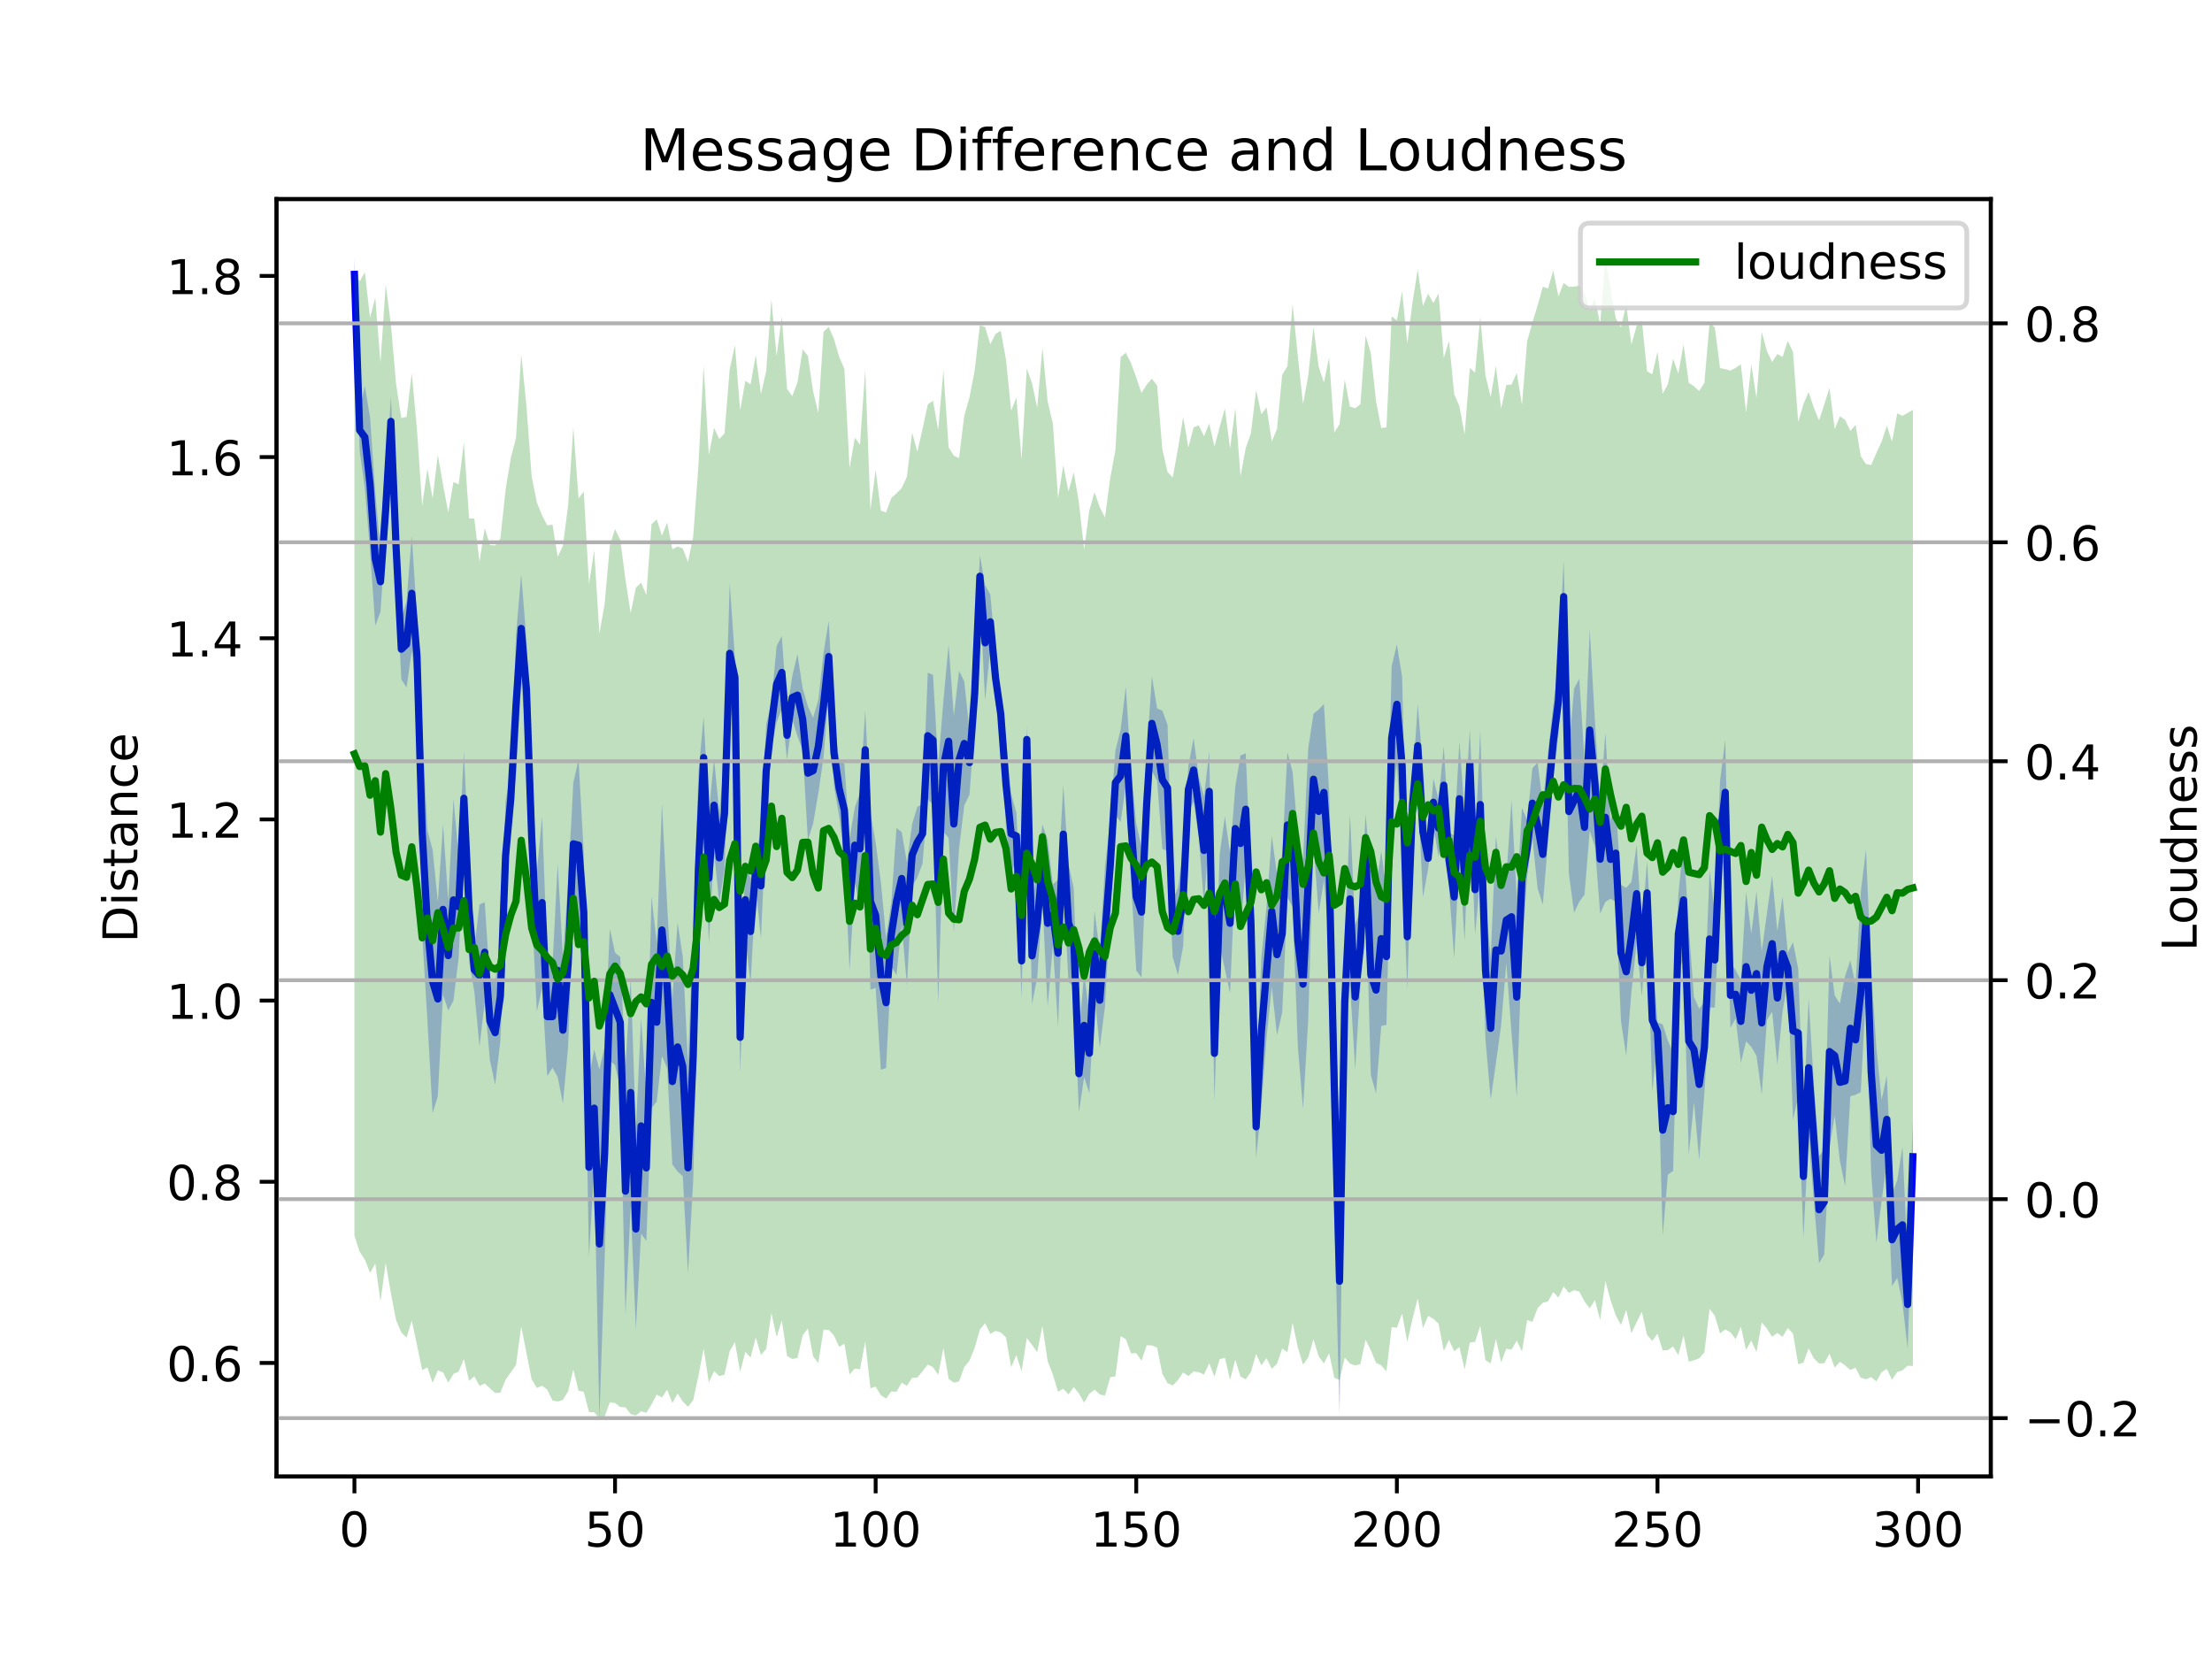 <?xml version="1.0" encoding="utf-8" standalone="no"?>
<!DOCTYPE svg PUBLIC "-//W3C//DTD SVG 1.1//EN"
  "http://www.w3.org/Graphics/SVG/1.1/DTD/svg11.dtd">
<!-- Created with matplotlib (https://matplotlib.org/) -->
<svg height="345.6pt" version="1.1" viewBox="0 0 460.8 345.6" width="460.8pt" xmlns="http://www.w3.org/2000/svg" xmlns:xlink="http://www.w3.org/1999/xlink">
 <defs>
  <style type="text/css">
*{stroke-linecap:butt;stroke-linejoin:round;}
  </style>
 </defs>
 <g id="figure_1">
  <g id="patch_1">
   <path d="M 0 345.6 
L 460.8 345.6 
L 460.8 0 
L 0 0 
z
" style="fill:#ffffff;"/>
  </g>
  <g id="axes_1">
   <g id="patch_2">
    <path d="M 57.6 307.584 
L 414.72 307.584 
L 414.72 41.472 
L 57.6 41.472 
z
" style="fill:#ffffff;"/>
   </g>
   <g id="PolyCollection_1">
    <path clip-path="url(#p21786f2e93)" d="M 73.833 53.568 
L 73.833 60.737 
L 74.919 93.873 
L 76.004 101.722 
L 77.09 114.941 
L 78.176 130.348 
L 79.262 127.458 
L 80.348 111.859 
L 81.433 92.95 
L 82.519 119.979 
L 83.605 141.512 
L 84.691 143.208 
L 85.777 135.651 
L 86.862 144.731 
L 87.948 194.686 
L 89.034 212.501 
L 90.12 231.883 
L 91.206 228.38 
L 92.291 207.198 
L 93.377 210.508 
L 94.463 208.463 
L 95.549 199.538 
L 96.635 175.98 
L 97.72 200.328 
L 98.806 206.539 
L 99.892 218.005 
L 100.978 208.792 
L 102.064 220.902 
L 103.149 225.956 
L 104.235 216.887 
L 105.321 189.771 
L 106.407 171.521 
L 107.493 161.58 
L 108.578 142.191 
L 109.664 153.99 
L 110.75 188.903 
L 111.836 210.668 
L 112.922 205.953 
L 114.007 224.181 
L 115.093 222.424 
L 116.179 224.357 
L 117.265 229.876 
L 118.351 218.042 
L 119.436 188.53 
L 120.522 193.87 
L 121.608 202.205 
L 122.694 261.907 
L 123.78 243.083 
L 124.865 295.488 
L 125.951 262.764 
L 127.037 220.978 
L 128.123 221.876 
L 129.209 226.548 
L 130.294 273.877 
L 131.38 251.433 
L 132.466 276.855 
L 133.552 256.976 
L 134.638 258.526 
L 135.723 230.877 
L 136.809 229.459 
L 137.895 219.99 
L 138.981 222.552 
L 140.067 242.593 
L 141.152 244.048 
L 142.238 245.033 
L 143.324 265.228 
L 144.41 245.921 
L 145.496 200.912 
L 146.581 166.341 
L 147.667 196.476 
L 148.753 177.455 
L 149.839 188.118 
L 150.925 181.077 
L 152.01 150.637 
L 153.096 145.078 
L 154.182 223.392 
L 155.268 195.48 
L 156.354 204.972 
L 157.439 184.887 
L 158.525 195.529 
L 159.611 170.403 
L 160.697 155.696 
L 161.783 150.454 
L 162.868 147.684 
L 163.954 158.334 
L 165.04 149.789 
L 166.126 153.364 
L 167.212 156.288 
L 168.297 175.006 
L 169.383 171.583 
L 170.469 165.265 
L 171.555 157.82 
L 172.641 144.213 
L 173.726 163.6 
L 174.812 170.102 
L 175.898 178.425 
L 176.984 202.12 
L 178.07 183.894 
L 179.155 188.537 
L 180.241 164.454 
L 181.327 206.141 
L 182.413 205.808 
L 183.499 222.844 
L 184.584 222.491 
L 185.67 201.345 
L 186.756 203.098 
L 187.842 192.643 
L 188.928 205.282 
L 190.013 184.612 
L 191.099 182.831 
L 192.185 179.889 
L 193.271 166.385 
L 194.357 167.732 
L 195.442 208.991 
L 196.528 173.265 
L 197.614 174.555 
L 198.7 194.178 
L 199.786 176.838 
L 200.871 167.814 
L 201.957 165.565 
L 203.043 151.126 
L 204.129 124.41 
L 205.215 145.904 
L 206.3 135.211 
L 207.386 146.71 
L 208.472 151.445 
L 209.558 172.405 
L 210.644 181.966 
L 211.729 178.998 
L 212.815 208.02 
L 213.901 156.92 
L 214.987 209.226 
L 216.073 203.641 
L 217.158 188.085 
L 218.244 209.639 
L 219.33 196.934 
L 220.416 213.863 
L 221.502 184.024 
L 222.587 204.51 
L 223.673 205.598 
L 224.759 231.697 
L 225.845 224.369 
L 226.931 227.751 
L 228.016 207.5 
L 229.102 218.263 
L 230.188 209.672 
L 231.274 189.777 
L 232.36 169.737 
L 233.445 171.247 
L 234.531 163.579 
L 235.617 183.767 
L 236.703 202.173 
L 237.789 203.628 
L 238.875 177.52 
L 239.96 160.526 
L 241.046 162.676 
L 242.132 176.849 
L 243.218 177.271 
L 244.304 199.417 
L 245.389 203.088 
L 246.475 197.098 
L 247.561 169.415 
L 248.647 167.025 
L 249.733 174.429 
L 250.818 188.416 
L 251.904 173.117 
L 252.99 229.259 
L 254.076 196.906 
L 255.162 201.902 
L 256.247 206.922 
L 257.333 181.346 
L 258.419 194.031 
L 259.505 180.232 
L 260.591 202.47 
L 261.676 241.219 
L 262.762 230.488 
L 263.848 216.184 
L 264.934 205.572 
L 266.02 215.658 
L 267.105 210.908 
L 268.191 187.003 
L 269.277 188.882 
L 270.363 218.056 
L 271.449 231.037 
L 272.534 212.269 
L 273.62 175.986 
L 274.706 190.242 
L 275.792 183.471 
L 276.878 196.204 
L 277.963 252.213 
L 279.049 294.798 
L 280.135 219.791 
L 281.221 204.894 
L 282.307 222.695 
L 283.392 205.173 
L 284.478 184.316 
L 285.564 223.918 
L 286.65 227.761 
L 287.736 213.734 
L 288.821 213.497 
L 289.907 168.711 
L 290.993 159.182 
L 292.079 177.855 
L 293.165 206.034 
L 294.25 172.029 
L 295.336 163.998 
L 296.422 186.922 
L 297.508 181.017 
L 298.594 172.078 
L 299.679 178.464 
L 300.765 171.701 
L 301.851 184.9 
L 302.937 199.669 
L 304.023 178.341 
L 305.108 196.128 
L 306.194 165.952 
L 307.28 194.682 
L 308.366 182.995 
L 309.452 216.558 
L 310.537 228.999 
L 311.623 221.532 
L 312.709 213.585 
L 313.795 200.639 
L 314.881 215.276 
L 315.966 228.499 
L 317.052 197.654 
L 318.138 182.684 
L 319.224 174.59 
L 320.31 185.063 
L 321.395 188.441 
L 322.481 175.452 
L 323.567 162.222 
L 324.653 153.176 
L 325.739 131.825 
L 326.824 181.948 
L 327.91 190.151 
L 328.996 187.845 
L 330.082 186.407 
L 331.168 173.051 
L 332.253 176.368 
L 333.339 190.334 
L 334.425 187.877 
L 335.511 187.243 
L 336.597 187.863 
L 337.682 212.739 
L 338.768 219.919 
L 339.854 206.652 
L 340.94 196.359 
L 342.026 207.55 
L 343.111 192.661 
L 344.197 227.384 
L 345.283 216.993 
L 346.369 257.447 
L 347.455 244.698 
L 348.54 243.925 
L 349.626 202.665 
L 350.712 199.528 
L 351.798 240.619 
L 352.884 229.61 
L 353.969 241.691 
L 355.055 227.687 
L 356.141 209.875 
L 357.227 209.9 
L 358.313 186.536 
L 359.398 175.949 
L 360.484 214.13 
L 361.57 212.164 
L 362.656 221.395 
L 363.742 216.929 
L 364.827 218.082 
L 365.913 219.937 
L 366.999 228 
L 368.085 212.505 
L 369.171 210.751 
L 370.256 221.85 
L 371.342 210.613 
L 372.428 204.683 
L 373.514 233.197 
L 374.6 228.586 
L 375.685 257.823 
L 376.771 236.889 
L 377.857 250.122 
L 378.943 263.14 
L 380.029 261.299 
L 381.114 239.138 
L 382.2 232.408 
L 383.286 241.877 
L 384.372 247.086 
L 385.458 228.35 
L 386.543 228.072 
L 387.629 227.515 
L 388.715 206.573 
L 389.801 244.419 
L 390.887 258.89 
L 391.972 250.119 
L 393.058 242.292 
L 394.144 267.908 
L 395.23 266.211 
L 396.316 271.39 
L 397.401 281.013 
L 398.487 248.438 
L 398.487 233.489 
L 398.487 233.489 
L 397.401 262.473 
L 396.316 238.919 
L 395.23 245.876 
L 394.144 248.62 
L 393.058 224.075 
L 391.972 229.128 
L 390.887 218.267 
L 389.801 202.286 
L 388.715 176.908 
L 387.629 185.897 
L 386.543 205.169 
L 385.458 200.066 
L 384.372 203.287 
L 383.286 209.056 
L 382.2 207.408 
L 381.114 198.97 
L 380.029 239.424 
L 378.943 240.859 
L 377.857 225.886 
L 376.771 207.961 
L 375.685 232.336 
L 374.6 201.781 
L 373.514 196.268 
L 372.428 198.464 
L 371.342 186.748 
L 370.256 193.957 
L 369.171 182.426 
L 368.085 190.251 
L 366.999 198.189 
L 365.913 185.709 
L 364.827 194.499 
L 363.742 185.809 
L 362.656 204.159 
L 361.57 202.096 
L 360.484 200.557 
L 359.398 154.15 
L 358.313 162.682 
L 357.227 190.051 
L 356.141 181.35 
L 355.055 208.751 
L 353.969 210.133 
L 352.884 207.671 
L 351.798 193.163 
L 350.712 175.401 
L 349.626 186.467 
L 348.54 219.21 
L 347.455 216.798 
L 346.369 213.401 
L 345.283 212.982 
L 344.197 197.614 
L 343.111 179.355 
L 342.026 193.552 
L 340.94 175.995 
L 339.854 183.729 
L 338.768 184.954 
L 337.682 184.339 
L 336.597 167.579 
L 335.511 170.814 
L 334.425 152.635 
L 333.339 167.644 
L 332.253 150.129 
L 331.168 131.095 
L 330.082 158.293 
L 328.996 141.409 
L 327.91 143.427 
L 326.824 156.167 
L 325.739 116.749 
L 324.653 138.82 
L 323.567 146.979 
L 322.481 156.738 
L 321.395 167.523 
L 320.31 158.831 
L 319.224 160.03 
L 318.138 170.794 
L 317.052 168.333 
L 315.966 186.94 
L 314.881 166.673 
L 313.795 182.689 
L 312.709 182.648 
L 311.623 174.247 
L 310.537 199.44 
L 309.452 187.502 
L 308.366 152.205 
L 307.28 175.98 
L 306.194 151.994 
L 305.108 169.362 
L 304.023 154.456 
L 302.937 174.069 
L 301.851 173.433 
L 300.765 155.452 
L 299.679 166.571 
L 298.594 162.174 
L 297.508 176.572 
L 296.422 159.708 
L 295.336 146.682 
L 294.25 163.496 
L 293.165 184.253 
L 292.079 140.952 
L 290.993 134.254 
L 289.907 138.813 
L 288.821 185.052 
L 287.736 177.333 
L 286.65 184.739 
L 285.564 182.096 
L 284.478 169.669 
L 283.392 189.519 
L 282.307 192.713 
L 281.221 169.629 
L 280.135 197.574 
L 279.049 239.006 
L 277.963 200.876 
L 276.878 164.884 
L 275.792 146.673 
L 274.706 147.81 
L 273.62 148.679 
L 272.534 155.869 
L 271.449 178.991 
L 270.363 173.861 
L 269.277 160.842 
L 268.191 156.7 
L 267.105 178.063 
L 266.02 182.092 
L 264.934 174.104 
L 263.848 188.85 
L 262.762 199.34 
L 261.676 228.265 
L 260.591 181.879 
L 259.505 156.931 
L 258.419 157.395 
L 257.333 163.875 
L 256.247 177.747 
L 255.162 170.035 
L 254.076 177.983 
L 252.99 209.615 
L 251.904 156.59 
L 250.818 165.923 
L 249.733 161.811 
L 248.647 153.794 
L 247.561 159.515 
L 246.475 177.216 
L 245.389 184.935 
L 244.304 187.427 
L 243.218 151.003 
L 242.132 148.017 
L 241.046 147.566 
L 239.96 140.854 
L 238.875 157.404 
L 237.789 176.39 
L 236.703 171.56 
L 235.617 160.185 
L 234.531 143.033 
L 233.445 152.015 
L 232.36 156.297 
L 231.274 171.16 
L 230.188 180.449 
L 229.102 198.47 
L 228.016 189.747 
L 226.931 211.071 
L 225.845 202.84 
L 224.759 215.645 
L 223.673 185 
L 222.587 179.974 
L 221.502 163.512 
L 220.416 183.264 
L 219.33 184.197 
L 218.244 175.037 
L 217.158 171.758 
L 216.073 181.05 
L 214.987 189.018 
L 213.901 151.175 
L 212.815 192.324 
L 211.729 169.291 
L 210.644 165.389 
L 209.558 154.305 
L 208.472 145.979 
L 207.386 135.656 
L 206.3 123.858 
L 205.215 121.909 
L 204.129 115.683 
L 203.043 137.797 
L 201.957 152.17 
L 200.871 141.949 
L 199.786 139.76 
L 198.7 149.129 
L 197.614 134.277 
L 196.528 146.002 
L 195.442 159.31 
L 194.357 140.581 
L 193.271 140.135 
L 192.185 167.49 
L 191.099 168.079 
L 190.013 171.632 
L 188.928 179.659 
L 187.842 173.36 
L 186.756 172.478 
L 185.67 188.11 
L 184.584 195.261 
L 183.499 183.75 
L 182.413 175.503 
L 181.327 169.373 
L 180.241 147.932 
L 179.155 165.088 
L 178.07 168.238 
L 176.984 174.574 
L 175.898 159.086 
L 174.812 158.405 
L 173.726 149.979 
L 172.641 129.317 
L 171.555 135.975 
L 170.469 145.817 
L 169.383 149.512 
L 168.297 147.12 
L 167.212 143.41 
L 166.126 136.268 
L 165.04 140.83 
L 163.954 148.016 
L 162.868 132.486 
L 161.783 134.594 
L 160.697 146.244 
L 159.611 150.904 
L 158.525 173.568 
L 157.439 177.183 
L 156.354 183.111 
L 155.268 179.381 
L 154.182 208.807 
L 153.096 137.071 
L 152.01 121.555 
L 150.925 157.822 
L 149.839 169.299 
L 148.753 158.031 
L 147.667 169.422 
L 146.581 149.308 
L 145.496 161.055 
L 144.41 193.936 
L 143.324 221.332 
L 142.238 199.329 
L 141.152 192.151 
L 140.067 208.011 
L 138.981 188.508 
L 137.895 167.469 
L 136.809 196.429 
L 135.723 186.769 
L 134.638 228.07 
L 133.552 212.134 
L 132.466 235.184 
L 131.38 203.737 
L 130.294 222.397 
L 129.209 199.35 
L 128.123 198.445 
L 127.037 193.43 
L 125.951 217.977 
L 124.865 222.802 
L 123.78 218.612 
L 122.694 224.419 
L 121.608 177.735 
L 120.522 158.249 
L 119.436 163.048 
L 118.351 183.596 
L 117.265 199.332 
L 116.179 179.949 
L 115.093 201.133 
L 114.007 199.376 
L 112.922 170.095 
L 111.836 181.614 
L 110.75 159.339 
L 109.664 133.182 
L 108.578 119.648 
L 107.493 132.293 
L 106.407 161.122 
L 105.321 166.76 
L 104.235 198.187 
L 103.149 204.284 
L 102.064 204.559 
L 100.978 187.942 
L 99.892 188.418 
L 98.806 197.505 
L 97.72 178.865 
L 96.635 156.602 
L 95.549 178.238 
L 94.463 166.462 
L 93.377 187.627 
L 92.291 171.699 
L 91.206 187.844 
L 90.12 177.039 
L 89.034 172.912 
L 87.948 152.038 
L 86.862 128.528 
L 85.777 111.536 
L 84.691 125.22 
L 83.605 128.965 
L 82.519 108.269 
L 81.433 82.604 
L 80.348 100.179 
L 79.262 114.9 
L 78.176 102.506 
L 77.09 86.961 
L 76.004 80.416 
L 74.919 85.342 
L 73.833 53.568 
z
" style="fill:#0000ff;fill-opacity:0.25;"/>
   </g>
   <g id="matplotlib.axis_1">
    <g id="xtick_1">
     <g id="line2d_1">
      <defs>
       <path d="M 0 0 
L 0 3.5 
" id="m56f4e323cb" style="stroke:#000000;stroke-width:0.8;"/>
      </defs>
      <g>
       <use style="stroke:#000000;stroke-width:0.8;" x="73.833" xlink:href="#m56f4e323cb" y="307.584"/>
      </g>
     </g>
     <g id="text_1">
      <!-- 0 -->
      <defs>
       <path d="M 31.781 66.406 
Q 24.172 66.406 20.328 58.906 
Q 16.5 51.422 16.5 36.375 
Q 16.5 21.391 20.328 13.891 
Q 24.172 6.391 31.781 6.391 
Q 39.453 6.391 43.281 13.891 
Q 47.125 21.391 47.125 36.375 
Q 47.125 51.422 43.281 58.906 
Q 39.453 66.406 31.781 66.406 
z
M 31.781 74.219 
Q 44.047 74.219 50.516 64.516 
Q 56.984 54.828 56.984 36.375 
Q 56.984 17.969 50.516 8.266 
Q 44.047 -1.422 31.781 -1.422 
Q 19.531 -1.422 13.062 8.266 
Q 6.594 17.969 6.594 36.375 
Q 6.594 54.828 13.062 64.516 
Q 19.531 74.219 31.781 74.219 
z
" id="DejaVuSans-48"/>
      </defs>
      <g transform="translate(70.651 322.182)scale(0.1 -0.1)">
       <use xlink:href="#DejaVuSans-48"/>
      </g>
     </g>
    </g>
    <g id="xtick_2">
     <g id="line2d_2">
      <g>
       <use style="stroke:#000000;stroke-width:0.8;" x="128.123" xlink:href="#m56f4e323cb" y="307.584"/>
      </g>
     </g>
     <g id="text_2">
      <!-- 50 -->
      <defs>
       <path d="M 10.797 72.906 
L 49.516 72.906 
L 49.516 64.594 
L 19.828 64.594 
L 19.828 46.734 
Q 21.969 47.469 24.109 47.828 
Q 26.266 48.188 28.422 48.188 
Q 40.625 48.188 47.75 41.5 
Q 54.891 34.812 54.891 23.391 
Q 54.891 11.625 47.562 5.094 
Q 40.234 -1.422 26.906 -1.422 
Q 22.312 -1.422 17.547 -0.641 
Q 12.797 0.141 7.719 1.703 
L 7.719 11.625 
Q 12.109 9.234 16.797 8.062 
Q 21.484 6.891 26.703 6.891 
Q 35.156 6.891 40.078 11.328 
Q 45.016 15.766 45.016 23.391 
Q 45.016 31 40.078 35.438 
Q 35.156 39.891 26.703 39.891 
Q 22.75 39.891 18.812 39.016 
Q 14.891 38.141 10.797 36.281 
z
" id="DejaVuSans-53"/>
      </defs>
      <g transform="translate(121.76 322.182)scale(0.1 -0.1)">
       <use xlink:href="#DejaVuSans-53"/>
       <use x="63.623" xlink:href="#DejaVuSans-48"/>
      </g>
     </g>
    </g>
    <g id="xtick_3">
     <g id="line2d_3">
      <g>
       <use style="stroke:#000000;stroke-width:0.8;" x="182.413" xlink:href="#m56f4e323cb" y="307.584"/>
      </g>
     </g>
     <g id="text_3">
      <!-- 100 -->
      <defs>
       <path d="M 12.406 8.297 
L 28.516 8.297 
L 28.516 63.922 
L 10.984 60.406 
L 10.984 69.391 
L 28.422 72.906 
L 38.281 72.906 
L 38.281 8.297 
L 54.391 8.297 
L 54.391 0 
L 12.406 0 
z
" id="DejaVuSans-49"/>
      </defs>
      <g transform="translate(172.869 322.182)scale(0.1 -0.1)">
       <use xlink:href="#DejaVuSans-49"/>
       <use x="63.623" xlink:href="#DejaVuSans-48"/>
       <use x="127.246" xlink:href="#DejaVuSans-48"/>
      </g>
     </g>
    </g>
    <g id="xtick_4">
     <g id="line2d_4">
      <g>
       <use style="stroke:#000000;stroke-width:0.8;" x="236.703" xlink:href="#m56f4e323cb" y="307.584"/>
      </g>
     </g>
     <g id="text_4">
      <!-- 150 -->
      <g transform="translate(227.159 322.182)scale(0.1 -0.1)">
       <use xlink:href="#DejaVuSans-49"/>
       <use x="63.623" xlink:href="#DejaVuSans-53"/>
       <use x="127.246" xlink:href="#DejaVuSans-48"/>
      </g>
     </g>
    </g>
    <g id="xtick_5">
     <g id="line2d_5">
      <g>
       <use style="stroke:#000000;stroke-width:0.8;" x="290.993" xlink:href="#m56f4e323cb" y="307.584"/>
      </g>
     </g>
     <g id="text_5">
      <!-- 200 -->
      <defs>
       <path d="M 19.188 8.297 
L 53.609 8.297 
L 53.609 0 
L 7.328 0 
L 7.328 8.297 
Q 12.938 14.109 22.625 23.891 
Q 32.328 33.688 34.812 36.531 
Q 39.547 41.844 41.422 45.531 
Q 43.312 49.219 43.312 52.781 
Q 43.312 58.594 39.234 62.25 
Q 35.156 65.922 28.609 65.922 
Q 23.969 65.922 18.812 64.312 
Q 13.672 62.703 7.812 59.422 
L 7.812 69.391 
Q 13.766 71.781 18.938 73 
Q 24.125 74.219 28.422 74.219 
Q 39.75 74.219 46.484 68.547 
Q 53.219 62.891 53.219 53.422 
Q 53.219 48.922 51.531 44.891 
Q 49.859 40.875 45.406 35.406 
Q 44.188 33.984 37.641 27.219 
Q 31.109 20.453 19.188 8.297 
z
" id="DejaVuSans-50"/>
      </defs>
      <g transform="translate(281.449 322.182)scale(0.1 -0.1)">
       <use xlink:href="#DejaVuSans-50"/>
       <use x="63.623" xlink:href="#DejaVuSans-48"/>
       <use x="127.246" xlink:href="#DejaVuSans-48"/>
      </g>
     </g>
    </g>
    <g id="xtick_6">
     <g id="line2d_6">
      <g>
       <use style="stroke:#000000;stroke-width:0.8;" x="345.283" xlink:href="#m56f4e323cb" y="307.584"/>
      </g>
     </g>
     <g id="text_6">
      <!-- 250 -->
      <g transform="translate(335.739 322.182)scale(0.1 -0.1)">
       <use xlink:href="#DejaVuSans-50"/>
       <use x="63.623" xlink:href="#DejaVuSans-53"/>
       <use x="127.246" xlink:href="#DejaVuSans-48"/>
      </g>
     </g>
    </g>
    <g id="xtick_7">
     <g id="line2d_7">
      <g>
       <use style="stroke:#000000;stroke-width:0.8;" x="399.573" xlink:href="#m56f4e323cb" y="307.584"/>
      </g>
     </g>
     <g id="text_7">
      <!-- 300 -->
      <defs>
       <path d="M 40.578 39.312 
Q 47.656 37.797 51.625 33 
Q 55.609 28.219 55.609 21.188 
Q 55.609 10.406 48.188 4.484 
Q 40.766 -1.422 27.094 -1.422 
Q 22.516 -1.422 17.656 -0.516 
Q 12.797 0.391 7.625 2.203 
L 7.625 11.719 
Q 11.719 9.328 16.594 8.109 
Q 21.484 6.891 26.812 6.891 
Q 36.078 6.891 40.938 10.547 
Q 45.797 14.203 45.797 21.188 
Q 45.797 27.641 41.281 31.266 
Q 36.766 34.906 28.719 34.906 
L 20.219 34.906 
L 20.219 43.016 
L 29.109 43.016 
Q 36.375 43.016 40.234 45.922 
Q 44.094 48.828 44.094 54.297 
Q 44.094 59.906 40.109 62.906 
Q 36.141 65.922 28.719 65.922 
Q 24.656 65.922 20.016 65.031 
Q 15.375 64.156 9.812 62.312 
L 9.812 71.094 
Q 15.438 72.656 20.344 73.438 
Q 25.25 74.219 29.594 74.219 
Q 40.828 74.219 47.359 69.109 
Q 53.906 64.016 53.906 55.328 
Q 53.906 49.266 50.438 45.094 
Q 46.969 40.922 40.578 39.312 
z
" id="DejaVuSans-51"/>
      </defs>
      <g transform="translate(390.029 322.182)scale(0.1 -0.1)">
       <use xlink:href="#DejaVuSans-51"/>
       <use x="63.623" xlink:href="#DejaVuSans-48"/>
       <use x="127.246" xlink:href="#DejaVuSans-48"/>
      </g>
     </g>
    </g>
   </g>
   <g id="matplotlib.axis_2">
    <g id="ytick_1">
     <g id="line2d_8">
      <defs>
       <path d="M 0 0 
L -3.5 0 
" id="m7c084e73cb" style="stroke:#000000;stroke-width:0.8;"/>
      </defs>
      <g>
       <use style="stroke:#000000;stroke-width:0.8;" x="57.6" xlink:href="#m7c084e73cb" y="283.927"/>
      </g>
     </g>
     <g id="text_8">
      <!-- 0.6 -->
      <defs>
       <path d="M 10.688 12.406 
L 21 12.406 
L 21 0 
L 10.688 0 
z
" id="DejaVuSans-46"/>
       <path d="M 33.016 40.375 
Q 26.375 40.375 22.484 35.828 
Q 18.609 31.297 18.609 23.391 
Q 18.609 15.531 22.484 10.953 
Q 26.375 6.391 33.016 6.391 
Q 39.656 6.391 43.531 10.953 
Q 47.406 15.531 47.406 23.391 
Q 47.406 31.297 43.531 35.828 
Q 39.656 40.375 33.016 40.375 
z
M 52.594 71.297 
L 52.594 62.312 
Q 48.875 64.062 45.094 64.984 
Q 41.312 65.922 37.594 65.922 
Q 27.828 65.922 22.672 59.328 
Q 17.531 52.734 16.797 39.406 
Q 19.672 43.656 24.016 45.922 
Q 28.375 48.188 33.594 48.188 
Q 44.578 48.188 50.953 41.516 
Q 57.328 34.859 57.328 23.391 
Q 57.328 12.156 50.688 5.359 
Q 44.047 -1.422 33.016 -1.422 
Q 20.359 -1.422 13.672 8.266 
Q 6.984 17.969 6.984 36.375 
Q 6.984 53.656 15.188 63.938 
Q 23.391 74.219 37.203 74.219 
Q 40.922 74.219 44.703 73.484 
Q 48.484 72.75 52.594 71.297 
z
" id="DejaVuSans-54"/>
      </defs>
      <g transform="translate(34.697 287.726)scale(0.1 -0.1)">
       <use xlink:href="#DejaVuSans-48"/>
       <use x="63.623" xlink:href="#DejaVuSans-46"/>
       <use x="95.41" xlink:href="#DejaVuSans-54"/>
      </g>
     </g>
    </g>
    <g id="ytick_2">
     <g id="line2d_9">
      <g>
       <use style="stroke:#000000;stroke-width:0.8;" x="57.6" xlink:href="#m7c084e73cb" y="246.185"/>
      </g>
     </g>
     <g id="text_9">
      <!-- 0.8 -->
      <defs>
       <path d="M 31.781 34.625 
Q 24.75 34.625 20.719 30.859 
Q 16.703 27.094 16.703 20.516 
Q 16.703 13.922 20.719 10.156 
Q 24.75 6.391 31.781 6.391 
Q 38.812 6.391 42.859 10.172 
Q 46.922 13.969 46.922 20.516 
Q 46.922 27.094 42.891 30.859 
Q 38.875 34.625 31.781 34.625 
z
M 21.922 38.812 
Q 15.578 40.375 12.031 44.719 
Q 8.5 49.078 8.5 55.328 
Q 8.5 64.062 14.719 69.141 
Q 20.953 74.219 31.781 74.219 
Q 42.672 74.219 48.875 69.141 
Q 55.078 64.062 55.078 55.328 
Q 55.078 49.078 51.531 44.719 
Q 48 40.375 41.703 38.812 
Q 48.828 37.156 52.797 32.312 
Q 56.781 27.484 56.781 20.516 
Q 56.781 9.906 50.312 4.234 
Q 43.844 -1.422 31.781 -1.422 
Q 19.734 -1.422 13.25 4.234 
Q 6.781 9.906 6.781 20.516 
Q 6.781 27.484 10.781 32.312 
Q 14.797 37.156 21.922 38.812 
z
M 18.312 54.391 
Q 18.312 48.734 21.844 45.562 
Q 25.391 42.391 31.781 42.391 
Q 38.141 42.391 41.719 45.562 
Q 45.312 48.734 45.312 54.391 
Q 45.312 60.062 41.719 63.234 
Q 38.141 66.406 31.781 66.406 
Q 25.391 66.406 21.844 63.234 
Q 18.312 60.062 18.312 54.391 
z
" id="DejaVuSans-56"/>
      </defs>
      <g transform="translate(34.697 249.984)scale(0.1 -0.1)">
       <use xlink:href="#DejaVuSans-48"/>
       <use x="63.623" xlink:href="#DejaVuSans-46"/>
       <use x="95.41" xlink:href="#DejaVuSans-56"/>
      </g>
     </g>
    </g>
    <g id="ytick_3">
     <g id="line2d_10">
      <g>
       <use style="stroke:#000000;stroke-width:0.8;" x="57.6" xlink:href="#m7c084e73cb" y="208.442"/>
      </g>
     </g>
     <g id="text_10">
      <!-- 1.0 -->
      <g transform="translate(34.697 212.242)scale(0.1 -0.1)">
       <use xlink:href="#DejaVuSans-49"/>
       <use x="63.623" xlink:href="#DejaVuSans-46"/>
       <use x="95.41" xlink:href="#DejaVuSans-48"/>
      </g>
     </g>
    </g>
    <g id="ytick_4">
     <g id="line2d_11">
      <g>
       <use style="stroke:#000000;stroke-width:0.8;" x="57.6" xlink:href="#m7c084e73cb" y="170.7"/>
      </g>
     </g>
     <g id="text_11">
      <!-- 1.2 -->
      <g transform="translate(34.697 174.499)scale(0.1 -0.1)">
       <use xlink:href="#DejaVuSans-49"/>
       <use x="63.623" xlink:href="#DejaVuSans-46"/>
       <use x="95.41" xlink:href="#DejaVuSans-50"/>
      </g>
     </g>
    </g>
    <g id="ytick_5">
     <g id="line2d_12">
      <g>
       <use style="stroke:#000000;stroke-width:0.8;" x="57.6" xlink:href="#m7c084e73cb" y="132.958"/>
      </g>
     </g>
     <g id="text_12">
      <!-- 1.4 -->
      <defs>
       <path d="M 37.797 64.312 
L 12.891 25.391 
L 37.797 25.391 
z
M 35.203 72.906 
L 47.609 72.906 
L 47.609 25.391 
L 58.016 25.391 
L 58.016 17.188 
L 47.609 17.188 
L 47.609 0 
L 37.797 0 
L 37.797 17.188 
L 4.891 17.188 
L 4.891 26.703 
z
" id="DejaVuSans-52"/>
      </defs>
      <g transform="translate(34.697 136.757)scale(0.1 -0.1)">
       <use xlink:href="#DejaVuSans-49"/>
       <use x="63.623" xlink:href="#DejaVuSans-46"/>
       <use x="95.41" xlink:href="#DejaVuSans-52"/>
      </g>
     </g>
    </g>
    <g id="ytick_6">
     <g id="line2d_13">
      <g>
       <use style="stroke:#000000;stroke-width:0.8;" x="57.6" xlink:href="#m7c084e73cb" y="95.215"/>
      </g>
     </g>
     <g id="text_13">
      <!-- 1.6 -->
      <g transform="translate(34.697 99.014)scale(0.1 -0.1)">
       <use xlink:href="#DejaVuSans-49"/>
       <use x="63.623" xlink:href="#DejaVuSans-46"/>
       <use x="95.41" xlink:href="#DejaVuSans-54"/>
      </g>
     </g>
    </g>
    <g id="ytick_7">
     <g id="line2d_14">
      <g>
       <use style="stroke:#000000;stroke-width:0.8;" x="57.6" xlink:href="#m7c084e73cb" y="57.473"/>
      </g>
     </g>
     <g id="text_14">
      <!-- 1.8 -->
      <g transform="translate(34.697 61.272)scale(0.1 -0.1)">
       <use xlink:href="#DejaVuSans-49"/>
       <use x="63.623" xlink:href="#DejaVuSans-46"/>
       <use x="95.41" xlink:href="#DejaVuSans-56"/>
      </g>
     </g>
    </g>
    <g id="text_15">
     <!-- Distance -->
     <defs>
      <path d="M 19.672 64.797 
L 19.672 8.109 
L 31.594 8.109 
Q 46.688 8.109 53.688 14.938 
Q 60.688 21.781 60.688 36.531 
Q 60.688 51.172 53.688 57.984 
Q 46.688 64.797 31.594 64.797 
z
M 9.812 72.906 
L 30.078 72.906 
Q 51.266 72.906 61.172 64.094 
Q 71.094 55.281 71.094 36.531 
Q 71.094 17.672 61.125 8.828 
Q 51.172 0 30.078 0 
L 9.812 0 
z
" id="DejaVuSans-68"/>
      <path d="M 9.422 54.688 
L 18.406 54.688 
L 18.406 0 
L 9.422 0 
z
M 9.422 75.984 
L 18.406 75.984 
L 18.406 64.594 
L 9.422 64.594 
z
" id="DejaVuSans-105"/>
      <path d="M 44.281 53.078 
L 44.281 44.578 
Q 40.484 46.531 36.375 47.5 
Q 32.281 48.484 27.875 48.484 
Q 21.188 48.484 17.844 46.438 
Q 14.5 44.391 14.5 40.281 
Q 14.5 37.156 16.891 35.375 
Q 19.281 33.594 26.516 31.984 
L 29.594 31.297 
Q 39.156 29.25 43.188 25.516 
Q 47.219 21.781 47.219 15.094 
Q 47.219 7.469 41.188 3.016 
Q 35.156 -1.422 24.609 -1.422 
Q 20.219 -1.422 15.453 -0.562 
Q 10.688 0.297 5.422 2 
L 5.422 11.281 
Q 10.406 8.688 15.234 7.391 
Q 20.062 6.109 24.812 6.109 
Q 31.156 6.109 34.562 8.281 
Q 37.984 10.453 37.984 14.406 
Q 37.984 18.062 35.516 20.016 
Q 33.062 21.969 24.703 23.781 
L 21.578 24.516 
Q 13.234 26.266 9.516 29.906 
Q 5.812 33.547 5.812 39.891 
Q 5.812 47.609 11.281 51.797 
Q 16.75 56 26.812 56 
Q 31.781 56 36.172 55.266 
Q 40.578 54.547 44.281 53.078 
z
" id="DejaVuSans-115"/>
      <path d="M 18.312 70.219 
L 18.312 54.688 
L 36.812 54.688 
L 36.812 47.703 
L 18.312 47.703 
L 18.312 18.016 
Q 18.312 11.328 20.141 9.422 
Q 21.969 7.516 27.594 7.516 
L 36.812 7.516 
L 36.812 0 
L 27.594 0 
Q 17.188 0 13.234 3.875 
Q 9.281 7.766 9.281 18.016 
L 9.281 47.703 
L 2.688 47.703 
L 2.688 54.688 
L 9.281 54.688 
L 9.281 70.219 
z
" id="DejaVuSans-116"/>
      <path d="M 34.281 27.484 
Q 23.391 27.484 19.188 25 
Q 14.984 22.516 14.984 16.5 
Q 14.984 11.719 18.141 8.906 
Q 21.297 6.109 26.703 6.109 
Q 34.188 6.109 38.703 11.406 
Q 43.219 16.703 43.219 25.484 
L 43.219 27.484 
z
M 52.203 31.203 
L 52.203 0 
L 43.219 0 
L 43.219 8.297 
Q 40.141 3.328 35.547 0.953 
Q 30.953 -1.422 24.312 -1.422 
Q 15.922 -1.422 10.953 3.297 
Q 6 8.016 6 15.922 
Q 6 25.141 12.172 29.828 
Q 18.359 34.516 30.609 34.516 
L 43.219 34.516 
L 43.219 35.406 
Q 43.219 41.609 39.141 45 
Q 35.062 48.391 27.688 48.391 
Q 23 48.391 18.547 47.266 
Q 14.109 46.141 10.016 43.891 
L 10.016 52.203 
Q 14.938 54.109 19.578 55.047 
Q 24.219 56 28.609 56 
Q 40.484 56 46.344 49.844 
Q 52.203 43.703 52.203 31.203 
z
" id="DejaVuSans-97"/>
      <path d="M 54.891 33.016 
L 54.891 0 
L 45.906 0 
L 45.906 32.719 
Q 45.906 40.484 42.875 44.328 
Q 39.844 48.188 33.797 48.188 
Q 26.516 48.188 22.312 43.547 
Q 18.109 38.922 18.109 30.906 
L 18.109 0 
L 9.078 0 
L 9.078 54.688 
L 18.109 54.688 
L 18.109 46.188 
Q 21.344 51.125 25.703 53.562 
Q 30.078 56 35.797 56 
Q 45.219 56 50.047 50.172 
Q 54.891 44.344 54.891 33.016 
z
" id="DejaVuSans-110"/>
      <path d="M 48.781 52.594 
L 48.781 44.188 
Q 44.969 46.297 41.141 47.344 
Q 37.312 48.391 33.406 48.391 
Q 24.656 48.391 19.812 42.844 
Q 14.984 37.312 14.984 27.297 
Q 14.984 17.281 19.812 11.734 
Q 24.656 6.203 33.406 6.203 
Q 37.312 6.203 41.141 7.25 
Q 44.969 8.297 48.781 10.406 
L 48.781 2.094 
Q 45.016 0.344 40.984 -0.531 
Q 36.969 -1.422 32.422 -1.422 
Q 20.062 -1.422 12.781 6.344 
Q 5.516 14.109 5.516 27.297 
Q 5.516 40.672 12.859 48.328 
Q 20.219 56 33.016 56 
Q 37.156 56 41.109 55.141 
Q 45.062 54.297 48.781 52.594 
z
" id="DejaVuSans-99"/>
      <path d="M 56.203 29.594 
L 56.203 25.203 
L 14.891 25.203 
Q 15.484 15.922 20.484 11.062 
Q 25.484 6.203 34.422 6.203 
Q 39.594 6.203 44.453 7.469 
Q 49.312 8.734 54.109 11.281 
L 54.109 2.781 
Q 49.266 0.734 44.188 -0.344 
Q 39.109 -1.422 33.891 -1.422 
Q 20.797 -1.422 13.156 6.188 
Q 5.516 13.812 5.516 26.812 
Q 5.516 40.234 12.766 48.109 
Q 20.016 56 32.328 56 
Q 43.359 56 49.781 48.891 
Q 56.203 41.797 56.203 29.594 
z
M 47.219 32.234 
Q 47.125 39.594 43.094 43.984 
Q 39.062 48.391 32.422 48.391 
Q 24.906 48.391 20.391 44.141 
Q 15.875 39.891 15.188 32.172 
z
" id="DejaVuSans-101"/>
     </defs>
     <g transform="translate(28.617 196.391)rotate(-90)scale(0.1 -0.1)">
      <use xlink:href="#DejaVuSans-68"/>
      <use x="77.002" xlink:href="#DejaVuSans-105"/>
      <use x="104.785" xlink:href="#DejaVuSans-115"/>
      <use x="156.885" xlink:href="#DejaVuSans-116"/>
      <use x="196.094" xlink:href="#DejaVuSans-97"/>
      <use x="257.373" xlink:href="#DejaVuSans-110"/>
      <use x="320.752" xlink:href="#DejaVuSans-99"/>
      <use x="375.732" xlink:href="#DejaVuSans-101"/>
     </g>
    </g>
   </g>
   <g id="line2d_15">
    <path clip-path="url(#p21786f2e93)" d="M 73.833 57.153 
L 74.919 89.607 
L 76.004 91.069 
L 77.09 100.951 
L 78.176 116.427 
L 79.262 121.179 
L 80.348 106.019 
L 81.433 87.777 
L 82.519 114.124 
L 83.605 135.239 
L 84.691 134.214 
L 85.777 123.593 
L 86.862 136.629 
L 87.948 173.362 
L 89.034 192.706 
L 90.12 204.461 
L 91.206 208.112 
L 92.291 189.449 
L 93.377 199.068 
L 94.463 187.463 
L 95.549 188.888 
L 96.635 166.291 
L 97.72 189.596 
L 98.806 202.022 
L 99.892 203.211 
L 100.978 198.367 
L 102.064 212.73 
L 103.149 215.12 
L 104.235 207.537 
L 105.321 178.266 
L 106.407 166.322 
L 107.493 146.937 
L 108.578 130.92 
L 109.664 143.586 
L 110.75 174.121 
L 111.836 196.141 
L 112.922 188.024 
L 114.007 211.778 
L 115.093 211.779 
L 116.179 202.153 
L 117.265 214.604 
L 118.351 200.819 
L 119.436 175.789 
L 120.522 176.06 
L 121.608 189.97 
L 122.694 243.163 
L 123.78 230.847 
L 124.865 259.145 
L 125.951 240.371 
L 127.037 207.204 
L 129.209 212.949 
L 130.294 248.137 
L 131.38 227.585 
L 132.466 256.02 
L 133.552 234.555 
L 134.638 243.298 
L 135.723 208.823 
L 136.809 212.944 
L 137.895 193.729 
L 138.981 205.53 
L 140.067 225.302 
L 141.152 218.099 
L 142.238 222.181 
L 143.324 243.28 
L 144.41 219.929 
L 145.496 180.984 
L 146.581 157.825 
L 147.667 182.949 
L 148.753 167.743 
L 149.839 178.709 
L 150.925 169.45 
L 152.01 136.096 
L 153.096 141.075 
L 154.182 216.1 
L 155.268 187.43 
L 156.354 194.041 
L 157.439 181.035 
L 158.525 184.548 
L 159.611 160.654 
L 160.697 150.97 
L 161.783 142.524 
L 162.868 140.085 
L 163.954 153.175 
L 165.04 145.309 
L 166.126 144.816 
L 167.212 149.849 
L 168.297 161.063 
L 169.383 160.548 
L 170.469 155.541 
L 171.555 146.897 
L 172.641 136.765 
L 173.726 156.789 
L 174.812 164.254 
L 175.898 168.755 
L 176.984 188.347 
L 178.07 176.066 
L 179.155 176.813 
L 180.241 156.193 
L 181.327 187.757 
L 182.413 190.655 
L 183.499 203.297 
L 184.584 208.876 
L 185.67 194.727 
L 186.756 187.788 
L 187.842 183.001 
L 188.928 192.471 
L 190.013 178.122 
L 191.099 175.455 
L 192.185 173.69 
L 193.271 153.26 
L 194.357 154.156 
L 195.442 184.15 
L 196.528 159.633 
L 197.614 154.416 
L 198.7 171.653 
L 199.786 158.299 
L 200.871 154.882 
L 201.957 158.868 
L 203.043 144.461 
L 204.129 120.046 
L 205.215 133.907 
L 206.3 129.534 
L 207.386 141.183 
L 208.472 148.712 
L 209.558 163.355 
L 210.644 173.678 
L 211.729 174.145 
L 212.815 200.172 
L 213.901 154.047 
L 214.987 199.122 
L 216.073 192.345 
L 217.158 179.922 
L 218.244 192.338 
L 219.33 190.566 
L 220.416 198.563 
L 221.502 173.768 
L 222.587 192.242 
L 223.673 195.299 
L 224.759 223.671 
L 225.845 213.605 
L 226.931 219.411 
L 228.016 198.623 
L 229.102 208.366 
L 231.274 180.469 
L 232.36 163.017 
L 233.445 161.631 
L 234.531 153.306 
L 235.617 171.976 
L 236.703 186.866 
L 237.789 190.009 
L 238.875 167.462 
L 239.96 150.69 
L 241.046 155.121 
L 242.132 162.433 
L 243.218 164.137 
L 244.304 193.422 
L 245.389 194.012 
L 246.475 187.157 
L 247.561 164.465 
L 248.647 160.41 
L 249.733 168.12 
L 250.818 177.17 
L 251.904 164.854 
L 252.99 219.437 
L 254.076 187.444 
L 255.162 185.969 
L 256.247 192.335 
L 257.333 172.61 
L 258.419 175.713 
L 259.505 168.581 
L 260.591 192.175 
L 261.676 234.742 
L 262.762 214.914 
L 264.934 189.838 
L 266.02 198.875 
L 267.105 194.485 
L 268.191 171.852 
L 269.277 174.862 
L 270.363 195.959 
L 271.449 205.014 
L 273.62 162.332 
L 274.706 169.026 
L 275.792 165.072 
L 276.878 180.544 
L 277.963 226.545 
L 279.049 266.902 
L 280.135 208.683 
L 281.221 187.261 
L 282.307 207.704 
L 283.392 197.346 
L 284.478 176.993 
L 285.564 203.007 
L 286.65 206.25 
L 287.736 195.533 
L 288.821 199.275 
L 289.907 153.762 
L 290.993 146.718 
L 292.079 159.404 
L 293.165 195.144 
L 294.25 167.762 
L 295.336 155.34 
L 296.422 173.315 
L 297.508 178.794 
L 298.594 167.126 
L 299.679 172.517 
L 300.765 163.576 
L 301.851 179.166 
L 302.937 186.869 
L 304.023 166.399 
L 305.108 182.745 
L 306.194 158.973 
L 307.28 185.331 
L 308.366 167.6 
L 309.452 202.03 
L 310.537 214.219 
L 311.623 197.89 
L 312.709 198.117 
L 313.795 191.664 
L 314.881 190.974 
L 315.966 207.72 
L 317.052 182.993 
L 318.138 176.739 
L 319.224 167.31 
L 320.31 171.947 
L 321.395 177.982 
L 323.567 154.601 
L 324.653 145.998 
L 325.739 124.287 
L 326.824 169.057 
L 328.996 164.627 
L 330.082 172.35 
L 331.168 152.073 
L 332.253 163.249 
L 333.339 178.989 
L 334.425 170.256 
L 335.511 179.029 
L 336.597 177.721 
L 337.682 198.539 
L 338.768 202.436 
L 339.854 195.19 
L 340.94 186.177 
L 342.026 200.551 
L 343.111 186.008 
L 344.197 212.499 
L 345.283 214.987 
L 346.369 235.424 
L 347.455 230.748 
L 348.54 231.567 
L 349.626 194.566 
L 350.712 187.465 
L 351.798 216.891 
L 352.884 218.64 
L 353.969 225.912 
L 355.055 218.219 
L 356.141 195.612 
L 357.227 199.975 
L 358.313 174.609 
L 359.398 165.05 
L 360.484 207.344 
L 361.57 207.13 
L 362.656 212.777 
L 363.742 201.369 
L 364.827 206.29 
L 365.913 202.823 
L 366.999 213.095 
L 368.085 201.378 
L 369.171 196.589 
L 370.256 207.903 
L 371.342 198.681 
L 372.428 201.573 
L 373.514 214.733 
L 374.6 215.183 
L 375.685 245.08 
L 376.771 222.425 
L 378.943 251.999 
L 380.029 250.361 
L 381.114 219.054 
L 382.2 219.908 
L 383.286 225.467 
L 384.372 225.187 
L 385.458 214.208 
L 386.543 216.62 
L 387.629 206.706 
L 388.715 191.74 
L 389.801 223.353 
L 390.887 238.579 
L 391.972 239.624 
L 393.058 233.184 
L 394.144 258.264 
L 395.23 256.043 
L 396.316 255.155 
L 397.401 271.743 
L 398.487 240.964 
L 398.487 240.964 
" style="fill:none;stroke:#0000ff;stroke-linecap:square;stroke-width:1.5;"/>
   </g>
   <g id="patch_3">
    <path d="M 57.6 307.584 
L 57.6 41.472 
" style="fill:none;stroke:#000000;stroke-linecap:square;stroke-linejoin:miter;stroke-width:0.8;"/>
   </g>
   <g id="patch_4">
    <path d="M 414.72 307.584 
L 414.72 41.472 
" style="fill:none;stroke:#000000;stroke-linecap:square;stroke-linejoin:miter;stroke-width:0.8;"/>
   </g>
   <g id="patch_5">
    <path d="M 57.6 307.584 
L 414.72 307.584 
" style="fill:none;stroke:#000000;stroke-linecap:square;stroke-linejoin:miter;stroke-width:0.8;"/>
   </g>
   <g id="patch_6">
    <path d="M 57.6 41.472 
L 414.72 41.472 
" style="fill:none;stroke:#000000;stroke-linecap:square;stroke-linejoin:miter;stroke-width:0.8;"/>
   </g>
  </g>
  <g id="axes_2">
   <g id="PolyCollection_2">
    <path clip-path="url(#p21786f2e93)" d="M 73.833 56.691 
L 73.833 257.43 
L 74.919 260.749 
L 76.004 262.401 
L 77.09 265.154 
L 78.176 263.228 
L 79.262 271.078 
L 80.348 263.094 
L 81.433 269.401 
L 82.519 275.05 
L 83.605 277.559 
L 84.691 278.649 
L 85.777 275.106 
L 86.862 280.172 
L 87.948 285.416 
L 89.034 284.848 
L 90.12 288.079 
L 91.206 285.486 
L 92.291 285.887 
L 93.377 288.016 
L 94.463 286.219 
L 95.549 285.728 
L 96.635 283.098 
L 97.72 287.65 
L 98.806 286.708 
L 99.892 288.696 
L 100.978 288.198 
L 102.064 289.215 
L 103.149 290.173 
L 104.235 290.119 
L 105.321 287.412 
L 106.407 285.897 
L 107.493 284.307 
L 108.578 276.31 
L 109.664 281.834 
L 110.75 287.326 
L 111.836 289.141 
L 112.922 288.677 
L 114.007 289.485 
L 115.093 291.766 
L 116.179 291.962 
L 117.265 291.626 
L 118.351 289.822 
L 119.436 285.273 
L 120.522 289.716 
L 121.608 289.935 
L 122.694 294.15 
L 123.78 294.201 
L 124.865 295.488 
L 125.951 295.111 
L 127.037 292.124 
L 128.123 292.282 
L 129.209 293.098 
L 130.294 293.16 
L 131.38 294.578 
L 132.466 294.868 
L 133.552 293.983 
L 134.638 294.317 
L 135.723 292.571 
L 136.809 290.514 
L 137.895 291.128 
L 138.981 289.481 
L 140.067 292.269 
L 141.152 290.3 
L 142.238 291.958 
L 143.324 293.048 
L 144.41 291.672 
L 145.496 286.602 
L 146.581 280.962 
L 147.667 287.986 
L 148.753 285.606 
L 149.839 286.659 
L 150.925 286.371 
L 152.01 281.462 
L 153.096 279.582 
L 154.182 285.8 
L 155.268 281.619 
L 156.354 282.786 
L 157.439 278.608 
L 158.525 282.286 
L 159.611 280.984 
L 160.697 273.521 
L 161.783 278.503 
L 162.868 275.05 
L 163.954 282.456 
L 165.04 283.105 
L 166.126 282.893 
L 167.212 278.176 
L 168.297 276.759 
L 169.383 282.57 
L 170.469 283.942 
L 171.555 276.976 
L 172.641 277.058 
L 173.726 278.211 
L 174.812 280.564 
L 175.898 279.924 
L 176.984 286.311 
L 178.07 285.097 
L 179.155 285.239 
L 180.241 279.465 
L 181.327 289.207 
L 182.413 288.867 
L 183.499 290.641 
L 184.584 291.341 
L 185.67 289.881 
L 186.756 289.916 
L 187.842 288.041 
L 188.928 288.68 
L 190.013 287.02 
L 191.099 286.969 
L 192.185 285.661 
L 193.271 284.254 
L 194.357 284.81 
L 195.442 286.401 
L 196.528 280.791 
L 197.614 287.254 
L 198.7 288.033 
L 199.786 287.788 
L 200.871 284.79 
L 201.957 283.459 
L 203.043 280.761 
L 204.129 276.964 
L 205.215 275.628 
L 206.3 277.879 
L 207.386 277.254 
L 208.472 277.553 
L 209.558 278.591 
L 210.644 284.814 
L 211.729 282.293 
L 212.815 285.677 
L 213.901 278.724 
L 214.987 280.162 
L 216.073 281.671 
L 217.158 276.199 
L 218.244 283.529 
L 219.33 286.355 
L 220.416 289.924 
L 221.502 289.286 
L 222.587 290.486 
L 223.673 288.936 
L 224.759 290.27 
L 225.845 292.183 
L 226.931 290.337 
L 228.016 289.491 
L 229.102 290.49 
L 230.188 290.723 
L 231.274 286.913 
L 232.36 286.697 
L 233.445 278.341 
L 234.531 278.964 
L 235.617 281.941 
L 236.703 281.876 
L 237.789 283.479 
L 238.875 280.255 
L 239.96 280.261 
L 241.046 280.752 
L 242.132 286.159 
L 243.218 288.125 
L 244.304 288.624 
L 245.389 287.501 
L 246.475 285.909 
L 247.561 286.658 
L 248.647 285.7 
L 249.733 285.854 
L 250.818 286.352 
L 251.904 283.97 
L 252.99 286.794 
L 254.076 283.166 
L 255.162 282.834 
L 256.247 287.428 
L 257.333 283.227 
L 258.419 286.774 
L 259.505 287.335 
L 260.591 285.789 
L 261.676 282.035 
L 262.762 284.431 
L 263.848 282.915 
L 264.934 285.148 
L 266.02 284.092 
L 267.105 280.925 
L 268.191 281.678 
L 269.277 275.59 
L 270.363 280.697 
L 271.449 284.28 
L 272.534 282.78 
L 273.62 278.982 
L 274.706 282.565 
L 275.792 284.019 
L 276.878 281.895 
L 277.963 287.03 
L 279.049 287.47 
L 280.135 282.81 
L 281.221 284.058 
L 282.307 284.46 
L 283.392 284.173 
L 284.478 279.093 
L 285.564 281.279 
L 286.65 283.887 
L 287.736 284.417 
L 288.821 285.681 
L 289.907 276.475 
L 290.993 276.582 
L 292.079 273.637 
L 293.165 279.569 
L 294.25 274.739 
L 295.336 270.469 
L 296.422 276.662 
L 297.508 274.11 
L 298.594 274.733 
L 299.679 275.717 
L 300.765 281.418 
L 301.851 279.112 
L 302.937 281.485 
L 304.023 280.613 
L 305.108 285.297 
L 306.194 279.666 
L 307.28 279.526 
L 308.366 276.17 
L 309.452 283.367 
L 310.537 284.012 
L 311.623 278.861 
L 312.709 283.794 
L 313.795 280.955 
L 314.881 281.164 
L 315.966 279.246 
L 317.052 281.504 
L 318.138 274.988 
L 319.224 275.359 
L 320.31 272.513 
L 321.395 271.39 
L 322.481 271.101 
L 323.567 269.152 
L 324.653 270.312 
L 325.739 267.999 
L 326.824 269.337 
L 327.91 268.757 
L 328.996 269.061 
L 330.082 271.12 
L 331.168 272.544 
L 332.253 270.838 
L 333.339 275.021 
L 334.425 266.833 
L 335.511 270.874 
L 336.597 274.035 
L 337.682 276.022 
L 338.768 272.847 
L 339.854 277.724 
L 340.94 275.438 
L 342.026 273.261 
L 343.111 278.072 
L 344.197 279.344 
L 345.283 277.852 
L 346.369 281.314 
L 347.455 281.239 
L 348.54 280.488 
L 349.626 282.291 
L 350.712 278.187 
L 351.798 283.655 
L 352.884 283.37 
L 353.969 282.962 
L 355.055 281.734 
L 356.141 272.637 
L 357.227 274.079 
L 358.313 277.784 
L 359.398 276.931 
L 360.484 277.544 
L 361.57 278.962 
L 362.656 276.38 
L 363.742 281.219 
L 364.827 279.259 
L 365.913 281.684 
L 366.999 275.478 
L 368.085 276.767 
L 369.171 278.483 
L 370.256 277.684 
L 371.342 278.478 
L 372.428 276.647 
L 373.514 277.806 
L 374.6 284.189 
L 375.685 283.875 
L 376.771 280.888 
L 377.857 282.982 
L 378.943 284.028 
L 380.029 283.994 
L 381.114 281.991 
L 382.2 284.887 
L 383.286 283.688 
L 384.372 284.442 
L 385.458 285.385 
L 386.543 284.932 
L 387.629 287.011 
L 388.715 287.316 
L 389.801 286.876 
L 390.887 287.761 
L 391.972 285.846 
L 393.058 285.159 
L 394.144 287.416 
L 395.23 285.807 
L 396.316 285.474 
L 397.401 284.507 
L 398.487 284.564 
L 398.487 85.38 
L 398.487 85.38 
L 397.401 86.031 
L 396.316 86.628 
L 395.23 86.125 
L 394.144 92.012 
L 393.058 88.694 
L 391.972 92.022 
L 390.887 94.36 
L 389.801 96.861 
L 388.715 96.667 
L 387.629 95.032 
L 386.543 88.509 
L 385.458 89.779 
L 384.372 87.466 
L 383.286 86.713 
L 382.2 89.411 
L 381.114 80.79 
L 380.029 84.275 
L 378.943 87.59 
L 377.857 84.945 
L 376.771 81.651 
L 375.685 84.176 
L 374.6 87.91 
L 373.514 73.319 
L 372.428 70.997 
L 371.342 74.366 
L 370.256 73.758 
L 369.171 75.427 
L 368.085 73.119 
L 366.999 69.142 
L 365.913 82.959 
L 364.827 75.933 
L 363.742 86.037 
L 362.656 75.889 
L 361.57 76.628 
L 360.484 77.206 
L 359.398 76.89 
L 358.313 76.68 
L 357.227 68.212 
L 356.141 67.192 
L 355.055 79.759 
L 353.969 81.442 
L 352.884 80.474 
L 351.798 79.749 
L 350.712 71.758 
L 349.626 77.849 
L 348.54 74.72 
L 347.455 80.016 
L 346.369 82.064 
L 345.283 73.288 
L 344.197 77.958 
L 343.111 77.369 
L 342.026 66.796 
L 340.94 67.899 
L 339.854 71.75 
L 338.768 63.512 
L 337.682 68.205 
L 336.597 66.325 
L 335.511 60.232 
L 334.425 53.568 
L 333.339 67.573 
L 332.253 62.066 
L 331.168 64.515 
L 330.082 61.249 
L 328.996 59.503 
L 327.91 59.719 
L 326.824 59.752 
L 325.739 58.954 
L 324.653 61.76 
L 323.567 56.351 
L 322.481 60.117 
L 321.395 59.72 
L 320.31 63.634 
L 319.224 67.169 
L 318.138 71.094 
L 317.052 84.321 
L 315.966 77.684 
L 314.881 80.124 
L 313.795 80.174 
L 312.709 85.105 
L 311.623 76.261 
L 310.537 82.712 
L 309.452 78.224 
L 308.366 65.998 
L 307.28 77.627 
L 306.194 76.639 
L 305.108 90.53 
L 304.023 84.651 
L 302.937 82.111 
L 301.851 71.014 
L 300.765 74.565 
L 299.679 61.119 
L 298.594 63.123 
L 297.508 61.205 
L 296.422 63.702 
L 295.336 56.113 
L 294.25 63.038 
L 293.165 71.596 
L 292.079 60.671 
L 290.993 66.74 
L 289.907 65.894 
L 288.821 89.029 
L 287.736 89.177 
L 286.65 83.555 
L 285.564 73.562 
L 284.478 69.87 
L 283.392 84.205 
L 282.307 85.028 
L 281.221 84.716 
L 280.135 79.083 
L 279.049 88.349 
L 277.963 90.111 
L 276.878 74.466 
L 275.792 79.701 
L 274.706 76.394 
L 273.62 68.127 
L 272.534 78.233 
L 271.449 84.148 
L 270.363 74.296 
L 269.277 63.339 
L 268.191 76.29 
L 267.105 78.106 
L 266.02 89.369 
L 264.934 91.983 
L 263.848 84.864 
L 262.762 86.291 
L 261.676 81.257 
L 260.591 90.237 
L 259.505 93.334 
L 258.419 99.22 
L 257.333 85.013 
L 256.247 93.482 
L 255.162 85.046 
L 254.076 88.976 
L 252.99 93.031 
L 251.904 88.209 
L 250.818 90.866 
L 249.733 88.605 
L 248.647 89.035 
L 247.561 93.203 
L 246.475 86.844 
L 245.389 93.492 
L 244.304 99.453 
L 243.218 98.323 
L 242.132 93.578 
L 241.046 80.307 
L 239.96 78.891 
L 238.875 80.139 
L 237.789 81.869 
L 236.703 78.643 
L 235.617 75.641 
L 234.531 73.47 
L 233.445 74.396 
L 232.36 93.786 
L 231.274 99.624 
L 230.188 107.801 
L 229.102 105.693 
L 228.016 102.531 
L 226.931 106.3 
L 225.845 114.506 
L 224.759 104.662 
L 223.673 98.369 
L 222.587 102.398 
L 221.502 96.925 
L 220.416 103.77 
L 219.33 88.232 
L 218.244 83.662 
L 217.158 72.424 
L 216.073 84.964 
L 214.987 79.796 
L 213.901 76.724 
L 212.815 95.763 
L 211.729 82.833 
L 210.644 85.569 
L 209.558 74.877 
L 208.472 68.905 
L 207.386 69.55 
L 206.3 71.736 
L 205.215 68.138 
L 204.129 67.722 
L 203.043 77.162 
L 201.957 82.803 
L 200.871 86.604 
L 199.786 95.422 
L 198.7 94.928 
L 197.614 93.193 
L 196.528 77.161 
L 195.442 89.562 
L 194.357 83.486 
L 193.271 84.252 
L 192.185 89.363 
L 191.099 94.128 
L 190.013 90.138 
L 188.928 99.308 
L 187.842 101.675 
L 186.756 102.779 
L 185.67 103.766 
L 184.584 106.762 
L 183.499 106.37 
L 182.413 97.886 
L 181.327 106.212 
L 180.241 76.947 
L 179.155 92.645 
L 178.07 91.175 
L 176.984 97.558 
L 175.898 76.851 
L 174.812 74.326 
L 173.726 70.618 
L 172.641 68.075 
L 171.555 69.127 
L 170.469 86.029 
L 169.383 81.511 
L 168.297 74.122 
L 167.212 72.785 
L 166.126 79.624 
L 165.04 82.522 
L 163.954 81.02 
L 162.868 65.893 
L 161.783 74.199 
L 160.697 62.355 
L 159.611 77.319 
L 158.525 82.093 
L 157.439 73.959 
L 156.354 80.082 
L 155.268 79.333 
L 154.182 85.485 
L 153.096 71.904 
L 152.01 76.946 
L 150.925 90.298 
L 149.839 91.448 
L 148.753 89.139 
L 147.667 94.823 
L 146.581 76.106 
L 145.496 96.95 
L 144.41 111.725 
L 143.324 117.106 
L 142.238 114.252 
L 141.152 113.839 
L 140.067 114.421 
L 138.981 108.855 
L 137.895 111.587 
L 136.809 108.209 
L 135.723 109.205 
L 134.638 123.933 
L 133.552 121.376 
L 132.466 122.425 
L 131.38 127.739 
L 130.294 120.714 
L 129.209 112.465 
L 128.123 110.212 
L 127.037 113.671 
L 125.951 125.848 
L 124.865 132.006 
L 123.78 114.646 
L 122.694 121.627 
L 121.608 102.4 
L 120.522 103.826 
L 119.436 89.027 
L 118.351 105.267 
L 117.265 113.704 
L 116.179 116.006 
L 115.093 109.287 
L 114.007 109.45 
L 112.922 107.361 
L 111.836 104.65 
L 110.75 99.231 
L 109.664 84.455 
L 108.578 73.791 
L 107.493 91.231 
L 106.407 95.423 
L 105.321 102.037 
L 104.235 112.214 
L 103.149 113.626 
L 102.064 113.55 
L 100.978 109.996 
L 99.892 117.014 
L 98.806 108.032 
L 97.72 107.984 
L 96.635 92.199 
L 95.549 100.911 
L 94.463 100.4 
L 93.377 106.773 
L 92.291 100.99 
L 91.206 94.764 
L 90.12 103.823 
L 89.034 97.629 
L 87.948 105.335 
L 86.862 89.457 
L 85.777 77.709 
L 84.691 86.85 
L 83.605 87.085 
L 82.519 80.064 
L 81.433 67.645 
L 80.348 59.246 
L 79.262 75.61 
L 78.176 62.035 
L 77.09 66.162 
L 76.004 56.728 
L 74.919 58.603 
L 73.833 56.691 
z
" style="fill:#008000;fill-opacity:0.25;"/>
   </g>
   <g id="matplotlib.axis_3">
    <g id="ytick_8">
     <g id="line2d_16">
      <path clip-path="url(#p21786f2e93)" d="M 57.6 295.419 
L 414.72 295.419 
" style="fill:none;stroke:#b0b0b0;stroke-linecap:square;stroke-width:0.8;"/>
     </g>
     <g id="line2d_17">
      <defs>
       <path d="M 0 0 
L 3.5 0 
" id="m768a80a60f" style="stroke:#000000;stroke-width:0.8;"/>
      </defs>
      <g>
       <use style="stroke:#000000;stroke-width:0.8;" x="414.72" xlink:href="#m768a80a60f" y="295.419"/>
      </g>
     </g>
     <g id="text_16">
      <!-- −0.2 -->
      <defs>
       <path d="M 10.594 35.5 
L 73.188 35.5 
L 73.188 27.203 
L 10.594 27.203 
z
" id="DejaVuSans-8722"/>
      </defs>
      <g transform="translate(421.72 299.218)scale(0.1 -0.1)">
       <use xlink:href="#DejaVuSans-8722"/>
       <use x="83.789" xlink:href="#DejaVuSans-48"/>
       <use x="147.412" xlink:href="#DejaVuSans-46"/>
       <use x="179.199" xlink:href="#DejaVuSans-50"/>
      </g>
     </g>
    </g>
    <g id="ytick_9">
     <g id="line2d_18">
      <path clip-path="url(#p21786f2e93)" d="M 57.6 249.807 
L 414.72 249.807 
" style="fill:none;stroke:#b0b0b0;stroke-linecap:square;stroke-width:0.8;"/>
     </g>
     <g id="line2d_19">
      <g>
       <use style="stroke:#000000;stroke-width:0.8;" x="414.72" xlink:href="#m768a80a60f" y="249.807"/>
      </g>
     </g>
     <g id="text_17">
      <!-- 0.0 -->
      <g transform="translate(421.72 253.606)scale(0.1 -0.1)">
       <use xlink:href="#DejaVuSans-48"/>
       <use x="63.623" xlink:href="#DejaVuSans-46"/>
       <use x="95.41" xlink:href="#DejaVuSans-48"/>
      </g>
     </g>
    </g>
    <g id="ytick_10">
     <g id="line2d_20">
      <path clip-path="url(#p21786f2e93)" d="M 57.6 204.195 
L 414.72 204.195 
" style="fill:none;stroke:#b0b0b0;stroke-linecap:square;stroke-width:0.8;"/>
     </g>
     <g id="line2d_21">
      <g>
       <use style="stroke:#000000;stroke-width:0.8;" x="414.72" xlink:href="#m768a80a60f" y="204.195"/>
      </g>
     </g>
     <g id="text_18">
      <!-- 0.2 -->
      <g transform="translate(421.72 207.994)scale(0.1 -0.1)">
       <use xlink:href="#DejaVuSans-48"/>
       <use x="63.623" xlink:href="#DejaVuSans-46"/>
       <use x="95.41" xlink:href="#DejaVuSans-50"/>
      </g>
     </g>
    </g>
    <g id="ytick_11">
     <g id="line2d_22">
      <path clip-path="url(#p21786f2e93)" d="M 57.6 158.583 
L 414.72 158.583 
" style="fill:none;stroke:#b0b0b0;stroke-linecap:square;stroke-width:0.8;"/>
     </g>
     <g id="line2d_23">
      <g>
       <use style="stroke:#000000;stroke-width:0.8;" x="414.72" xlink:href="#m768a80a60f" y="158.583"/>
      </g>
     </g>
     <g id="text_19">
      <!-- 0.4 -->
      <g transform="translate(421.72 162.383)scale(0.1 -0.1)">
       <use xlink:href="#DejaVuSans-48"/>
       <use x="63.623" xlink:href="#DejaVuSans-46"/>
       <use x="95.41" xlink:href="#DejaVuSans-52"/>
      </g>
     </g>
    </g>
    <g id="ytick_12">
     <g id="line2d_24">
      <path clip-path="url(#p21786f2e93)" d="M 57.6 112.972 
L 414.72 112.972 
" style="fill:none;stroke:#b0b0b0;stroke-linecap:square;stroke-width:0.8;"/>
     </g>
     <g id="line2d_25">
      <g>
       <use style="stroke:#000000;stroke-width:0.8;" x="414.72" xlink:href="#m768a80a60f" y="112.972"/>
      </g>
     </g>
     <g id="text_20">
      <!-- 0.6 -->
      <g transform="translate(421.72 116.771)scale(0.1 -0.1)">
       <use xlink:href="#DejaVuSans-48"/>
       <use x="63.623" xlink:href="#DejaVuSans-46"/>
       <use x="95.41" xlink:href="#DejaVuSans-54"/>
      </g>
     </g>
    </g>
    <g id="ytick_13">
     <g id="line2d_26">
      <path clip-path="url(#p21786f2e93)" d="M 57.6 67.36 
L 414.72 67.36 
" style="fill:none;stroke:#b0b0b0;stroke-linecap:square;stroke-width:0.8;"/>
     </g>
     <g id="line2d_27">
      <g>
       <use style="stroke:#000000;stroke-width:0.8;" x="414.72" xlink:href="#m768a80a60f" y="67.36"/>
      </g>
     </g>
     <g id="text_21">
      <!-- 0.8 -->
      <g transform="translate(421.72 71.159)scale(0.1 -0.1)">
       <use xlink:href="#DejaVuSans-48"/>
       <use x="63.623" xlink:href="#DejaVuSans-46"/>
       <use x="95.41" xlink:href="#DejaVuSans-56"/>
      </g>
     </g>
    </g>
    <g id="text_22">
     <!-- Loudness -->
     <defs>
      <path d="M 9.812 72.906 
L 19.672 72.906 
L 19.672 8.297 
L 55.172 8.297 
L 55.172 0 
L 9.812 0 
z
" id="DejaVuSans-76"/>
      <path d="M 30.609 48.391 
Q 23.391 48.391 19.188 42.75 
Q 14.984 37.109 14.984 27.297 
Q 14.984 17.484 19.156 11.844 
Q 23.344 6.203 30.609 6.203 
Q 37.797 6.203 41.984 11.859 
Q 46.188 17.531 46.188 27.297 
Q 46.188 37.016 41.984 42.703 
Q 37.797 48.391 30.609 48.391 
z
M 30.609 56 
Q 42.328 56 49.016 48.375 
Q 55.719 40.766 55.719 27.297 
Q 55.719 13.875 49.016 6.219 
Q 42.328 -1.422 30.609 -1.422 
Q 18.844 -1.422 12.172 6.219 
Q 5.516 13.875 5.516 27.297 
Q 5.516 40.766 12.172 48.375 
Q 18.844 56 30.609 56 
z
" id="DejaVuSans-111"/>
      <path d="M 8.5 21.578 
L 8.5 54.688 
L 17.484 54.688 
L 17.484 21.922 
Q 17.484 14.156 20.5 10.266 
Q 23.531 6.391 29.594 6.391 
Q 36.859 6.391 41.078 11.031 
Q 45.312 15.672 45.312 23.688 
L 45.312 54.688 
L 54.297 54.688 
L 54.297 0 
L 45.312 0 
L 45.312 8.406 
Q 42.047 3.422 37.719 1 
Q 33.406 -1.422 27.688 -1.422 
Q 18.266 -1.422 13.375 4.438 
Q 8.5 10.297 8.5 21.578 
z
M 31.109 56 
z
" id="DejaVuSans-117"/>
      <path d="M 45.406 46.391 
L 45.406 75.984 
L 54.391 75.984 
L 54.391 0 
L 45.406 0 
L 45.406 8.203 
Q 42.578 3.328 38.25 0.953 
Q 33.938 -1.422 27.875 -1.422 
Q 17.969 -1.422 11.734 6.484 
Q 5.516 14.406 5.516 27.297 
Q 5.516 40.188 11.734 48.094 
Q 17.969 56 27.875 56 
Q 33.938 56 38.25 53.625 
Q 42.578 51.266 45.406 46.391 
z
M 14.797 27.297 
Q 14.797 17.391 18.875 11.75 
Q 22.953 6.109 30.078 6.109 
Q 37.203 6.109 41.297 11.75 
Q 45.406 17.391 45.406 27.297 
Q 45.406 37.203 41.297 42.844 
Q 37.203 48.484 30.078 48.484 
Q 22.953 48.484 18.875 42.844 
Q 14.797 37.203 14.797 27.297 
z
" id="DejaVuSans-100"/>
     </defs>
     <g transform="translate(457.601 198.17)rotate(-90)scale(0.1 -0.1)">
      <use xlink:href="#DejaVuSans-76"/>
      <use x="55.697" xlink:href="#DejaVuSans-111"/>
      <use x="116.879" xlink:href="#DejaVuSans-117"/>
      <use x="180.258" xlink:href="#DejaVuSans-100"/>
      <use x="243.734" xlink:href="#DejaVuSans-110"/>
      <use x="307.113" xlink:href="#DejaVuSans-101"/>
      <use x="368.637" xlink:href="#DejaVuSans-115"/>
      <use x="420.736" xlink:href="#DejaVuSans-115"/>
     </g>
    </g>
   </g>
   <g id="line2d_28">
    <path clip-path="url(#p21786f2e93)" d="M 73.833 157.06 
L 74.919 159.676 
L 76.004 159.564 
L 77.09 165.658 
L 78.176 162.632 
L 79.262 173.344 
L 80.348 161.17 
L 81.433 168.523 
L 82.519 177.557 
L 83.605 182.322 
L 84.691 182.749 
L 85.777 176.407 
L 86.862 184.814 
L 87.948 195.375 
L 89.034 191.238 
L 90.12 195.951 
L 91.206 190.125 
L 92.291 193.438 
L 93.377 197.394 
L 94.463 193.31 
L 95.549 193.319 
L 96.635 187.648 
L 97.72 197.817 
L 98.806 197.37 
L 99.892 202.855 
L 100.978 199.097 
L 102.064 201.383 
L 103.149 201.899 
L 104.235 201.167 
L 105.321 194.725 
L 106.407 190.66 
L 107.493 187.769 
L 108.578 175.05 
L 109.664 183.144 
L 110.75 193.278 
L 111.836 196.896 
L 112.922 198.019 
L 114.007 199.468 
L 115.093 200.526 
L 116.179 203.984 
L 117.265 202.665 
L 118.351 197.545 
L 119.436 187.15 
L 120.522 196.771 
L 121.608 196.167 
L 122.694 207.889 
L 123.78 204.424 
L 124.865 213.747 
L 125.951 210.479 
L 127.037 202.898 
L 128.123 201.247 
L 129.209 202.781 
L 131.38 211.158 
L 132.466 208.646 
L 133.552 207.679 
L 134.638 209.125 
L 135.723 200.888 
L 136.809 199.361 
L 137.895 201.357 
L 138.981 199.168 
L 140.067 203.345 
L 141.152 202.07 
L 142.238 203.105 
L 143.324 205.077 
L 144.41 201.698 
L 145.496 191.776 
L 146.581 178.534 
L 147.667 191.404 
L 148.753 187.373 
L 149.839 189.054 
L 150.925 188.335 
L 152.01 179.204 
L 153.096 175.743 
L 154.182 185.642 
L 155.268 180.476 
L 156.354 181.434 
L 157.439 176.284 
L 158.525 182.189 
L 159.611 179.152 
L 160.697 167.938 
L 161.783 176.351 
L 162.868 170.471 
L 163.954 181.738 
L 165.04 182.814 
L 166.126 181.258 
L 167.212 175.481 
L 168.297 175.44 
L 169.383 182.041 
L 170.469 184.986 
L 171.555 173.051 
L 172.641 172.567 
L 173.726 174.414 
L 174.812 177.445 
L 175.898 178.387 
L 176.984 191.934 
L 178.07 188.136 
L 179.155 188.942 
L 180.241 178.206 
L 181.327 197.71 
L 182.413 193.377 
L 183.499 198.505 
L 184.584 199.052 
L 185.67 196.824 
L 186.756 196.348 
L 187.842 194.858 
L 188.928 193.994 
L 190.013 188.579 
L 191.099 190.548 
L 193.271 184.253 
L 194.357 184.148 
L 195.442 187.981 
L 196.528 178.976 
L 197.614 190.223 
L 198.7 191.481 
L 199.786 191.605 
L 200.871 185.697 
L 201.957 183.131 
L 203.043 178.962 
L 204.129 172.343 
L 205.215 171.883 
L 206.3 174.807 
L 207.386 173.402 
L 208.472 173.229 
L 209.558 176.734 
L 210.644 185.191 
L 211.729 182.563 
L 212.815 190.72 
L 213.901 177.724 
L 214.987 179.979 
L 216.073 183.317 
L 217.158 174.311 
L 218.244 183.595 
L 219.33 187.293 
L 220.416 196.847 
L 221.502 193.105 
L 222.587 196.442 
L 223.673 193.653 
L 224.759 197.466 
L 225.845 203.344 
L 226.931 198.319 
L 228.016 196.011 
L 229.102 198.091 
L 230.188 199.262 
L 231.274 193.269 
L 232.36 190.242 
L 233.445 176.368 
L 234.531 176.217 
L 235.617 178.791 
L 236.703 180.259 
L 237.789 182.674 
L 238.875 180.197 
L 239.96 179.576 
L 241.046 180.53 
L 242.132 189.869 
L 243.218 193.224 
L 244.304 194.038 
L 245.389 190.496 
L 246.475 186.377 
L 247.561 189.93 
L 248.647 187.367 
L 249.733 187.229 
L 250.818 188.609 
L 251.904 186.089 
L 252.99 189.912 
L 254.076 186.071 
L 255.162 183.94 
L 256.247 190.455 
L 257.333 184.12 
L 258.419 192.997 
L 259.505 190.334 
L 260.591 188.013 
L 261.676 181.646 
L 262.762 185.361 
L 263.848 183.89 
L 264.934 188.565 
L 266.02 186.73 
L 267.105 179.516 
L 268.191 178.984 
L 269.277 169.464 
L 270.363 177.497 
L 271.449 184.214 
L 272.534 180.507 
L 273.62 173.555 
L 274.706 179.479 
L 275.792 181.86 
L 276.878 178.181 
L 277.963 188.57 
L 279.049 187.909 
L 280.135 180.946 
L 281.221 184.387 
L 282.307 184.744 
L 283.392 184.189 
L 284.478 174.482 
L 285.564 177.421 
L 286.65 183.721 
L 287.736 186.797 
L 288.821 187.355 
L 289.907 171.184 
L 290.993 171.661 
L 292.079 167.154 
L 293.165 175.583 
L 294.25 168.889 
L 295.336 163.291 
L 296.422 170.182 
L 297.508 167.658 
L 298.594 168.928 
L 299.679 168.418 
L 300.765 177.992 
L 301.851 175.063 
L 302.937 181.798 
L 304.023 182.632 
L 305.108 187.914 
L 306.194 178.153 
L 307.28 178.576 
L 308.366 171.084 
L 309.452 180.796 
L 310.537 183.362 
L 311.623 177.561 
L 312.709 184.45 
L 313.795 180.564 
L 314.881 180.644 
L 315.966 178.465 
L 317.052 182.913 
L 318.138 173.041 
L 319.224 171.264 
L 320.31 168.074 
L 321.395 165.555 
L 322.481 165.609 
L 323.567 162.751 
L 324.653 166.036 
L 325.739 163.477 
L 326.824 164.545 
L 327.91 164.238 
L 328.996 164.282 
L 330.082 166.184 
L 331.168 168.53 
L 332.253 166.452 
L 333.339 171.297 
L 334.425 160.2 
L 335.511 165.553 
L 336.597 170.18 
L 337.682 172.114 
L 338.768 168.18 
L 339.854 174.737 
L 340.94 171.669 
L 342.026 170.029 
L 343.111 177.721 
L 344.197 178.651 
L 345.283 175.57 
L 346.369 181.689 
L 347.455 180.628 
L 348.54 177.604 
L 349.626 180.07 
L 350.712 174.973 
L 351.798 181.702 
L 353.969 182.202 
L 355.055 180.747 
L 356.141 169.914 
L 357.227 171.145 
L 358.313 177.232 
L 359.398 176.91 
L 361.57 177.795 
L 362.656 176.135 
L 363.742 183.628 
L 364.827 177.596 
L 365.913 182.321 
L 366.999 172.31 
L 368.085 174.943 
L 369.171 176.955 
L 370.256 175.721 
L 371.342 176.422 
L 372.428 173.822 
L 373.514 175.562 
L 374.6 186.05 
L 375.685 184.025 
L 376.771 181.27 
L 377.857 183.964 
L 378.943 185.809 
L 380.029 184.135 
L 381.114 181.39 
L 382.2 187.149 
L 383.286 185.201 
L 384.372 185.954 
L 385.458 187.582 
L 386.543 186.72 
L 387.629 191.022 
L 388.715 191.991 
L 389.801 191.868 
L 390.887 191.061 
L 393.058 186.926 
L 394.144 189.714 
L 395.23 185.966 
L 396.316 186.051 
L 397.401 185.269 
L 398.487 184.972 
L 398.487 184.972 
" style="fill:none;stroke:#008000;stroke-linecap:square;stroke-width:1.5;"/>
   </g>
   <g id="patch_7">
    <path d="M 57.6 307.584 
L 57.6 41.472 
" style="fill:none;stroke:#000000;stroke-linecap:square;stroke-linejoin:miter;stroke-width:0.8;"/>
   </g>
   <g id="patch_8">
    <path d="M 414.72 307.584 
L 414.72 41.472 
" style="fill:none;stroke:#000000;stroke-linecap:square;stroke-linejoin:miter;stroke-width:0.8;"/>
   </g>
   <g id="patch_9">
    <path d="M 57.6 307.584 
L 414.72 307.584 
" style="fill:none;stroke:#000000;stroke-linecap:square;stroke-linejoin:miter;stroke-width:0.8;"/>
   </g>
   <g id="patch_10">
    <path d="M 57.6 41.472 
L 414.72 41.472 
" style="fill:none;stroke:#000000;stroke-linecap:square;stroke-linejoin:miter;stroke-width:0.8;"/>
   </g>
   <g id="text_23">
    <!-- Message Difference and Loudness -->
    <defs>
     <path d="M 9.812 72.906 
L 24.516 72.906 
L 43.109 23.297 
L 61.812 72.906 
L 76.516 72.906 
L 76.516 0 
L 66.891 0 
L 66.891 64.016 
L 48.094 14.016 
L 38.188 14.016 
L 19.391 64.016 
L 19.391 0 
L 9.812 0 
z
" id="DejaVuSans-77"/>
     <path d="M 45.406 27.984 
Q 45.406 37.75 41.375 43.109 
Q 37.359 48.484 30.078 48.484 
Q 22.859 48.484 18.828 43.109 
Q 14.797 37.75 14.797 27.984 
Q 14.797 18.266 18.828 12.891 
Q 22.859 7.516 30.078 7.516 
Q 37.359 7.516 41.375 12.891 
Q 45.406 18.266 45.406 27.984 
z
M 54.391 6.781 
Q 54.391 -7.172 48.188 -13.984 
Q 42 -20.797 29.203 -20.797 
Q 24.469 -20.797 20.266 -20.094 
Q 16.062 -19.391 12.109 -17.922 
L 12.109 -9.188 
Q 16.062 -11.328 19.922 -12.344 
Q 23.781 -13.375 27.781 -13.375 
Q 36.625 -13.375 41.016 -8.766 
Q 45.406 -4.156 45.406 5.172 
L 45.406 9.625 
Q 42.625 4.781 38.281 2.391 
Q 33.938 0 27.875 0 
Q 17.828 0 11.672 7.656 
Q 5.516 15.328 5.516 27.984 
Q 5.516 40.672 11.672 48.328 
Q 17.828 56 27.875 56 
Q 33.938 56 38.281 53.609 
Q 42.625 51.219 45.406 46.391 
L 45.406 54.688 
L 54.391 54.688 
z
" id="DejaVuSans-103"/>
     <path id="DejaVuSans-32"/>
     <path d="M 37.109 75.984 
L 37.109 68.5 
L 28.516 68.5 
Q 23.688 68.5 21.797 66.547 
Q 19.922 64.594 19.922 59.516 
L 19.922 54.688 
L 34.719 54.688 
L 34.719 47.703 
L 19.922 47.703 
L 19.922 0 
L 10.891 0 
L 10.891 47.703 
L 2.297 47.703 
L 2.297 54.688 
L 10.891 54.688 
L 10.891 58.5 
Q 10.891 67.625 15.141 71.797 
Q 19.391 75.984 28.609 75.984 
z
" id="DejaVuSans-102"/>
     <path d="M 41.109 46.297 
Q 39.594 47.172 37.812 47.578 
Q 36.031 48 33.891 48 
Q 26.266 48 22.188 43.047 
Q 18.109 38.094 18.109 28.812 
L 18.109 0 
L 9.078 0 
L 9.078 54.688 
L 18.109 54.688 
L 18.109 46.188 
Q 20.953 51.172 25.484 53.578 
Q 30.031 56 36.531 56 
Q 37.453 56 38.578 55.875 
Q 39.703 55.766 41.062 55.516 
z
" id="DejaVuSans-114"/>
    </defs>
    <g transform="translate(133.329 35.472)scale(0.12 -0.12)">
     <use xlink:href="#DejaVuSans-77"/>
     <use x="86.279" xlink:href="#DejaVuSans-101"/>
     <use x="147.803" xlink:href="#DejaVuSans-115"/>
     <use x="199.902" xlink:href="#DejaVuSans-115"/>
     <use x="252.002" xlink:href="#DejaVuSans-97"/>
     <use x="313.281" xlink:href="#DejaVuSans-103"/>
     <use x="376.758" xlink:href="#DejaVuSans-101"/>
     <use x="438.281" xlink:href="#DejaVuSans-32"/>
     <use x="470.068" xlink:href="#DejaVuSans-68"/>
     <use x="547.07" xlink:href="#DejaVuSans-105"/>
     <use x="574.854" xlink:href="#DejaVuSans-102"/>
     <use x="610.059" xlink:href="#DejaVuSans-102"/>
     <use x="645.264" xlink:href="#DejaVuSans-101"/>
     <use x="706.787" xlink:href="#DejaVuSans-114"/>
     <use x="747.869" xlink:href="#DejaVuSans-101"/>
     <use x="809.393" xlink:href="#DejaVuSans-110"/>
     <use x="872.771" xlink:href="#DejaVuSans-99"/>
     <use x="927.752" xlink:href="#DejaVuSans-101"/>
     <use x="989.275" xlink:href="#DejaVuSans-32"/>
     <use x="1021.062" xlink:href="#DejaVuSans-97"/>
     <use x="1082.342" xlink:href="#DejaVuSans-110"/>
     <use x="1145.721" xlink:href="#DejaVuSans-100"/>
     <use x="1209.197" xlink:href="#DejaVuSans-32"/>
     <use x="1240.984" xlink:href="#DejaVuSans-76"/>
     <use x="1296.682" xlink:href="#DejaVuSans-111"/>
     <use x="1357.863" xlink:href="#DejaVuSans-117"/>
     <use x="1421.242" xlink:href="#DejaVuSans-100"/>
     <use x="1484.719" xlink:href="#DejaVuSans-110"/>
     <use x="1548.098" xlink:href="#DejaVuSans-101"/>
     <use x="1609.621" xlink:href="#DejaVuSans-115"/>
     <use x="1661.721" xlink:href="#DejaVuSans-115"/>
    </g>
   </g>
   <g id="legend_1">
    <g id="patch_11">
     <path d="M 331.228 64.15 
L 407.72 64.15 
Q 409.72 64.15 409.72 62.15 
L 409.72 48.472 
Q 409.72 46.472 407.72 46.472 
L 331.228 46.472 
Q 329.228 46.472 329.228 48.472 
L 329.228 62.15 
Q 329.228 64.15 331.228 64.15 
z
" style="fill:#ffffff;opacity:0.8;stroke:#cccccc;stroke-linejoin:miter;"/>
    </g>
    <g id="line2d_29">
     <path d="M 333.228 54.57 
L 353.228 54.57 
" style="fill:none;stroke:#008000;stroke-linecap:square;stroke-width:1.5;"/>
    </g>
    <g id="line2d_30"/>
    <g id="text_24">
     <!-- loudness -->
     <defs>
      <path d="M 9.422 75.984 
L 18.406 75.984 
L 18.406 0 
L 9.422 0 
z
" id="DejaVuSans-108"/>
     </defs>
     <g transform="translate(361.228 58.07)scale(0.1 -0.1)">
      <use xlink:href="#DejaVuSans-108"/>
      <use x="27.783" xlink:href="#DejaVuSans-111"/>
      <use x="88.965" xlink:href="#DejaVuSans-117"/>
      <use x="152.344" xlink:href="#DejaVuSans-100"/>
      <use x="215.82" xlink:href="#DejaVuSans-110"/>
      <use x="279.199" xlink:href="#DejaVuSans-101"/>
      <use x="340.723" xlink:href="#DejaVuSans-115"/>
      <use x="392.822" xlink:href="#DejaVuSans-115"/>
     </g>
    </g>
   </g>
  </g>
 </g>
 <defs>
  <clipPath id="p21786f2e93">
   <rect height="266.112" width="357.12" x="57.6" y="41.472"/>
  </clipPath>
 </defs>
</svg>
